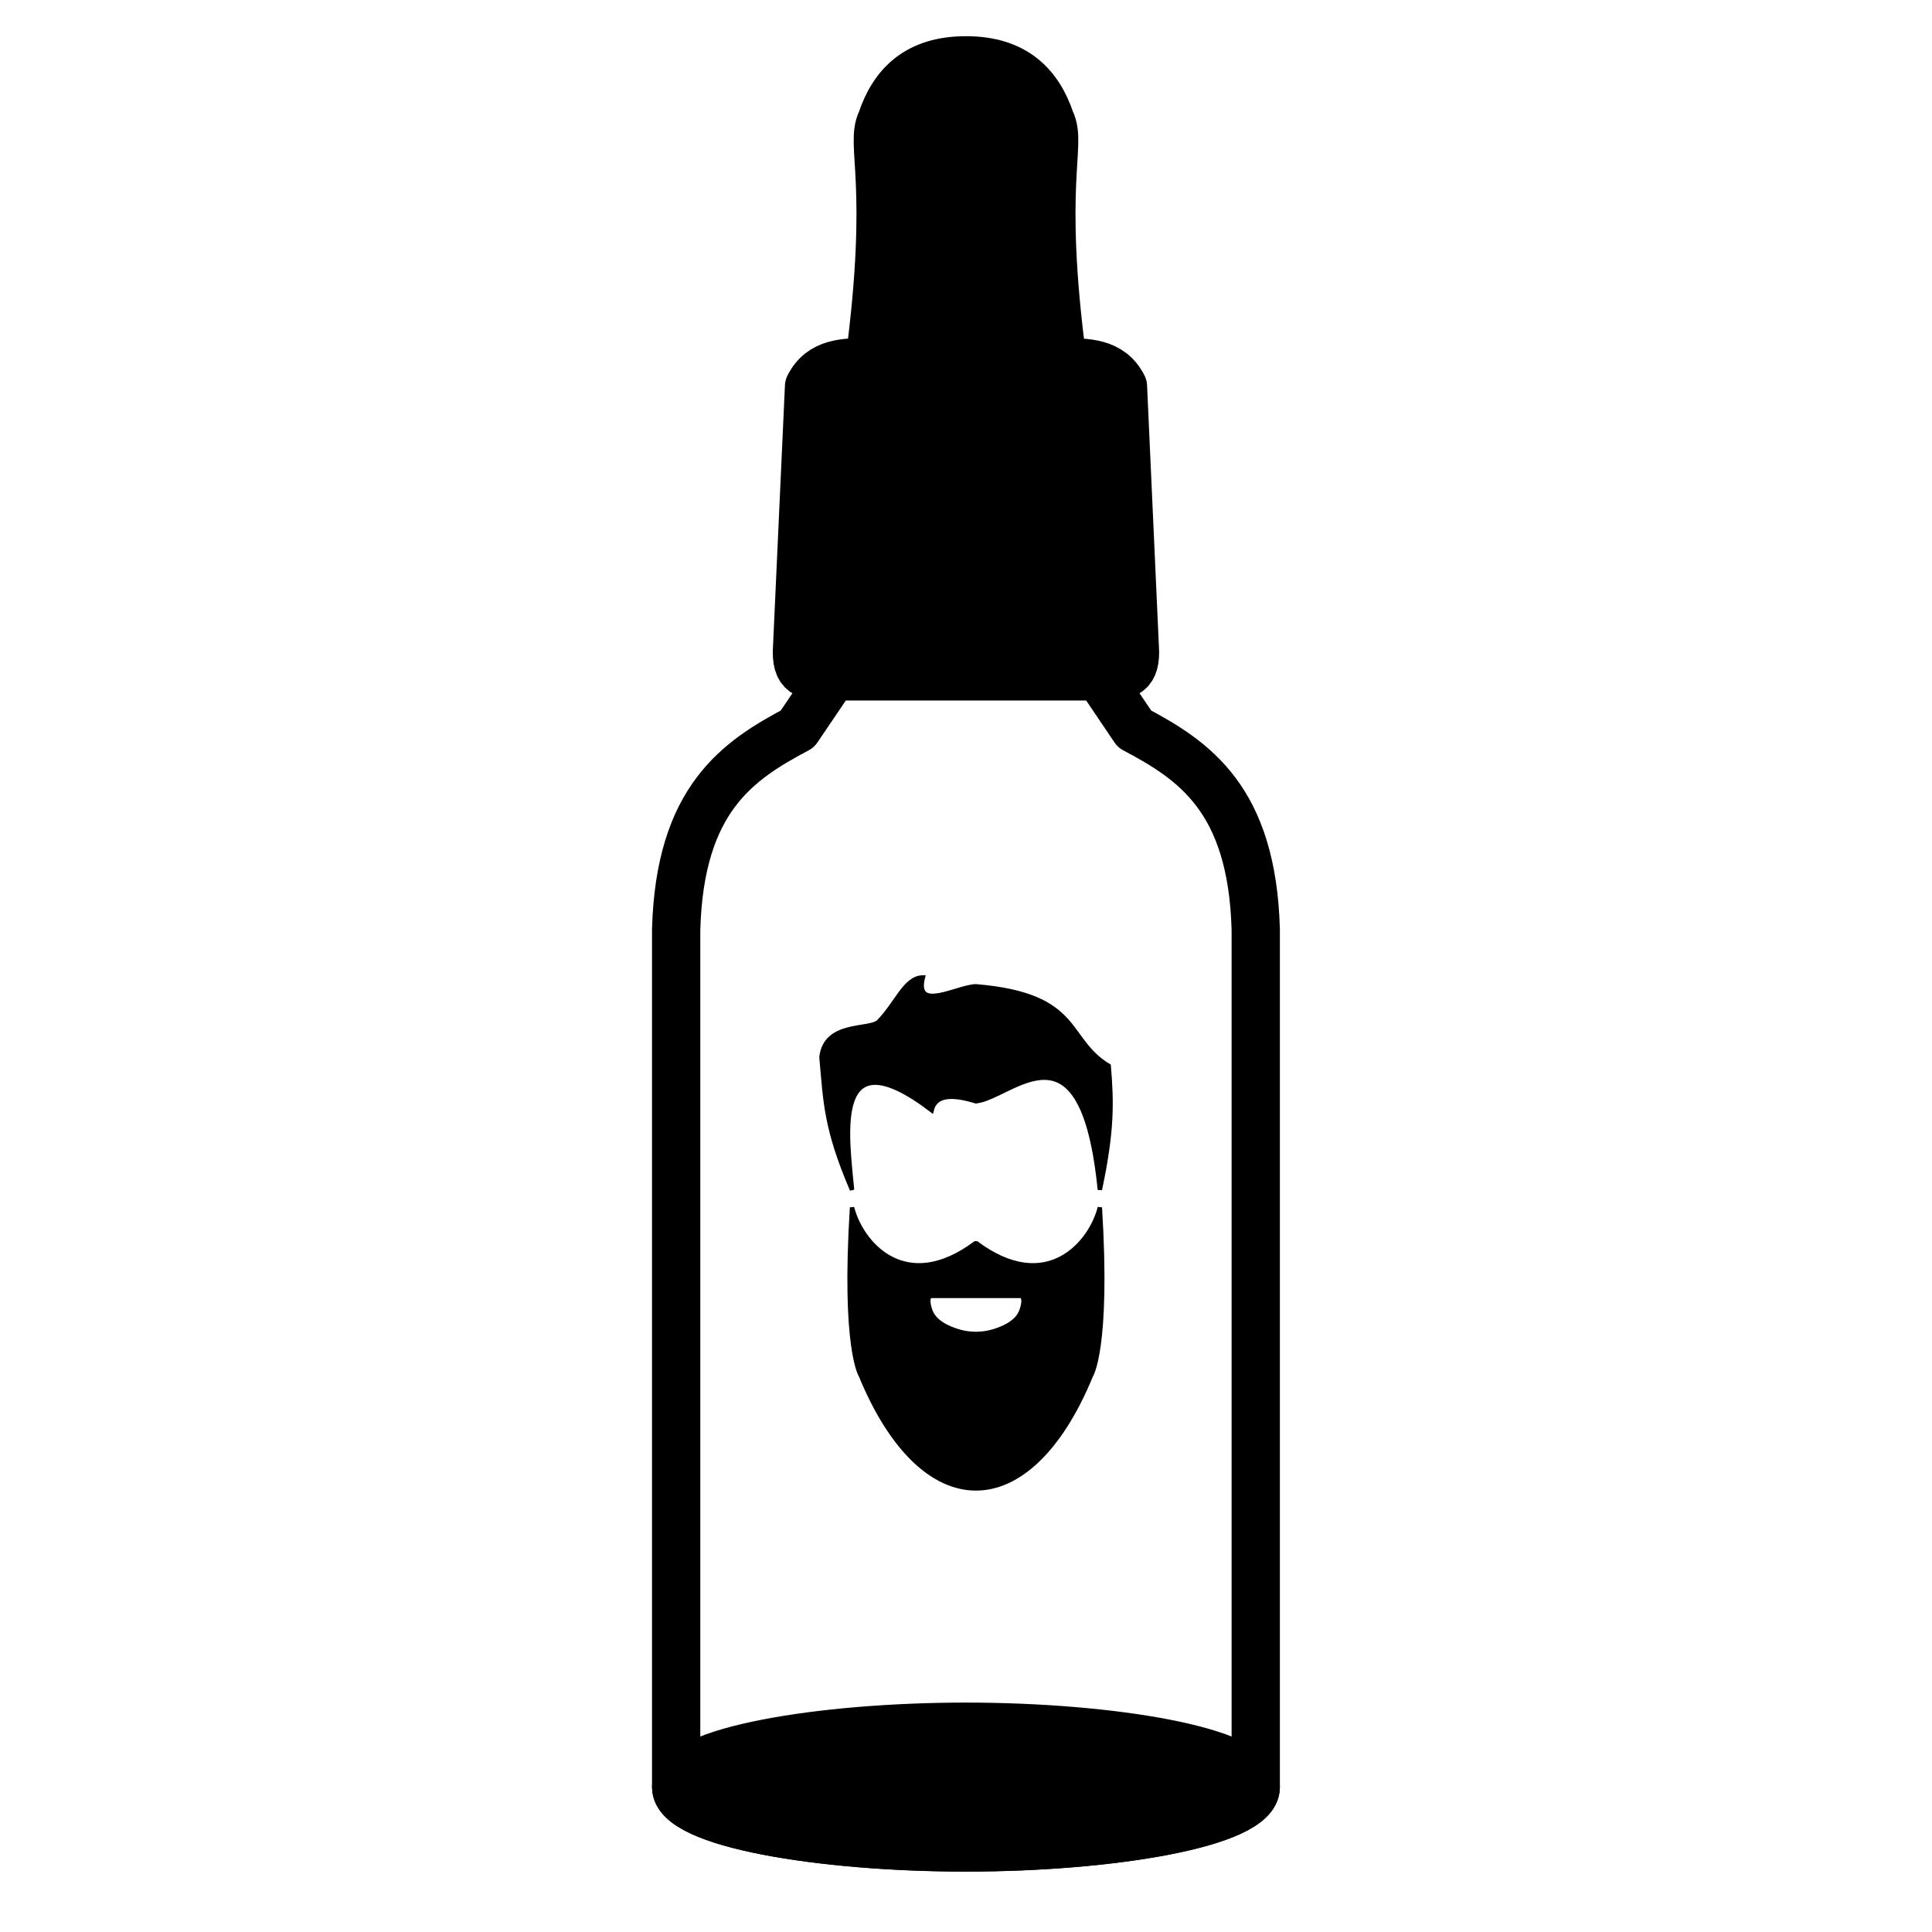 <svg xmlns:dc="http://purl.org/dc/elements/1.1/" xmlns:cc="http://creativecommons.org/ns#" xmlns:rdf="http://www.w3.org/1999/02/22-rdf-syntax-ns#" xmlns:svg="http://www.w3.org/2000/svg" xmlns="http://www.w3.org/2000/svg" viewBox="0 0 21.167 21.167" version="1.1" x="0px" y="0px"><path d="m 10.583,18.918 c -0.794,0 -1.587,0.066 -2.183,0.182 -0.298,0.058 -0.546,0.128 -0.719,0.209 -0.174,0.081 -0.273,0.172 -0.273,0.271 0,0.397 1.587,0.661 3.175,0.661 1.587,0 3.175,-0.265 3.175,-0.661 0,-0.099 -0.099,-0.19 -0.273,-0.271 -0.174,-0.081 -0.422,-0.151 -0.719,-0.209 -0.595,-0.116 -1.389,-0.182 -2.183,-0.182 z" style="" fill="#000000" fill-opacity="1" fill-rule="evenodd" stroke="#000000" stroke-width="0.529" stroke-linecap="round" stroke-linejoin="round" stroke-miterlimit="4" stroke-dasharray="none" stroke-opacity="1"></path><path d="M 9.128,7.408 8.736,7.987 C 8.087,8.331 7.447,8.752 7.408,10.186 v 9.393 c 0,0.397 1.587,0.661 3.175,0.661 1.587,0 3.175,-0.265 3.175,-0.661 V 10.186 C 13.719,8.752 13.08,8.331 12.43,7.987 L 12.039,7.408 h -1.455 z" style="" fill="none" stroke="#000000" stroke-width="0.529" stroke-linecap="round" stroke-linejoin="round" stroke-miterlimit="4" stroke-dasharray="none" stroke-opacity="1"></path><path d="m 10.583,0.661 c -0.529,0 -0.794,0.265 -0.926,0.661 -0.132,0.265 0.132,0.661 -0.132,2.646 -0.265,0 -0.529,3.4e-6 -0.661,0.265 L 8.731,7.144 c 0,0.265 0.132,0.265 0.397,0.265 h 1.455 1.455 c 0.265,0 0.397,-3.4e-6 0.397,-0.265 L 12.303,4.233 C 12.171,3.969 11.906,3.969 11.642,3.969 c -0.265,-1.984 0,-2.381 -0.132,-2.646 C 11.377,0.926 11.112,0.661 10.583,0.661 Z" style="paint-order:stroke fill markers;" fill="#000000" fill-opacity="1" fill-rule="evenodd" stroke="#000000" stroke-width="0.529" stroke-linecap="round" stroke-linejoin="round" stroke-miterlimit="4" stroke-dasharray="none" stroke-opacity="1"></path><path d="m 9.335,13.229 c -0.097,1.551 0.097,1.842 0.097,1.842 0.679,1.648 1.842,1.648 2.52,0 0,0 0.194,-0.291 0.098,-1.842 -0.097,0.388 -0.582,0.97 -1.358,0.388 -0.776,0.582 -1.26,-3.8e-4 -1.357,-0.388 z m 0.872,0.969 c 0.097,3.78e-4 0.485,0 0.485,0 0,0 0.388,3.78e-4 0.485,0 0.065,-2.53e-4 0.03,0.137 0,0.194 -0.055,0.103 -0.179,0.16 -0.291,0.194 -0.124,0.038 -0.264,0.038 -0.388,0 -0.111,-0.034 -0.236,-0.091 -0.291,-0.194 -0.03,-0.057 -0.065,-0.194 0,-0.194 z" style="" fill="#000000" fill-opacity="1" fill-rule="evenodd" stroke="#000000" stroke-width="0.048" stroke-linecap="round" stroke-linejoin="bevel" stroke-miterlimit="4" stroke-dasharray="none" stroke-opacity="1"></path><path d="m 10.692,12.066 c -0.254,-0.078 -0.442,-0.077 -0.485,0.097 C 9.1,11.32 9.282,12.454 9.335,13.036 9.044,12.357 9.044,12.066 9,11.582 9.044,11.194 9.529,11.291 9.626,11.194 c 0.194,-0.194 0.291,-0.485 0.485,-0.485 -0.097,0.388 0.388,0.097 0.582,0.097 1.163,0.097 0.969,0.582 1.454,0.872 0.033,0.397 0.041,0.707 -0.097,1.357 -0.194,-1.939 -0.958,-1.012 -1.357,-0.969 z" style="" fill="#000000" fill-opacity="1" fill-rule="evenodd" stroke="#000000" stroke-width="0.048" stroke-linecap="butt" stroke-linejoin="miter" stroke-miterlimit="4" stroke-dasharray="none" stroke-opacity="1"></path></svg>